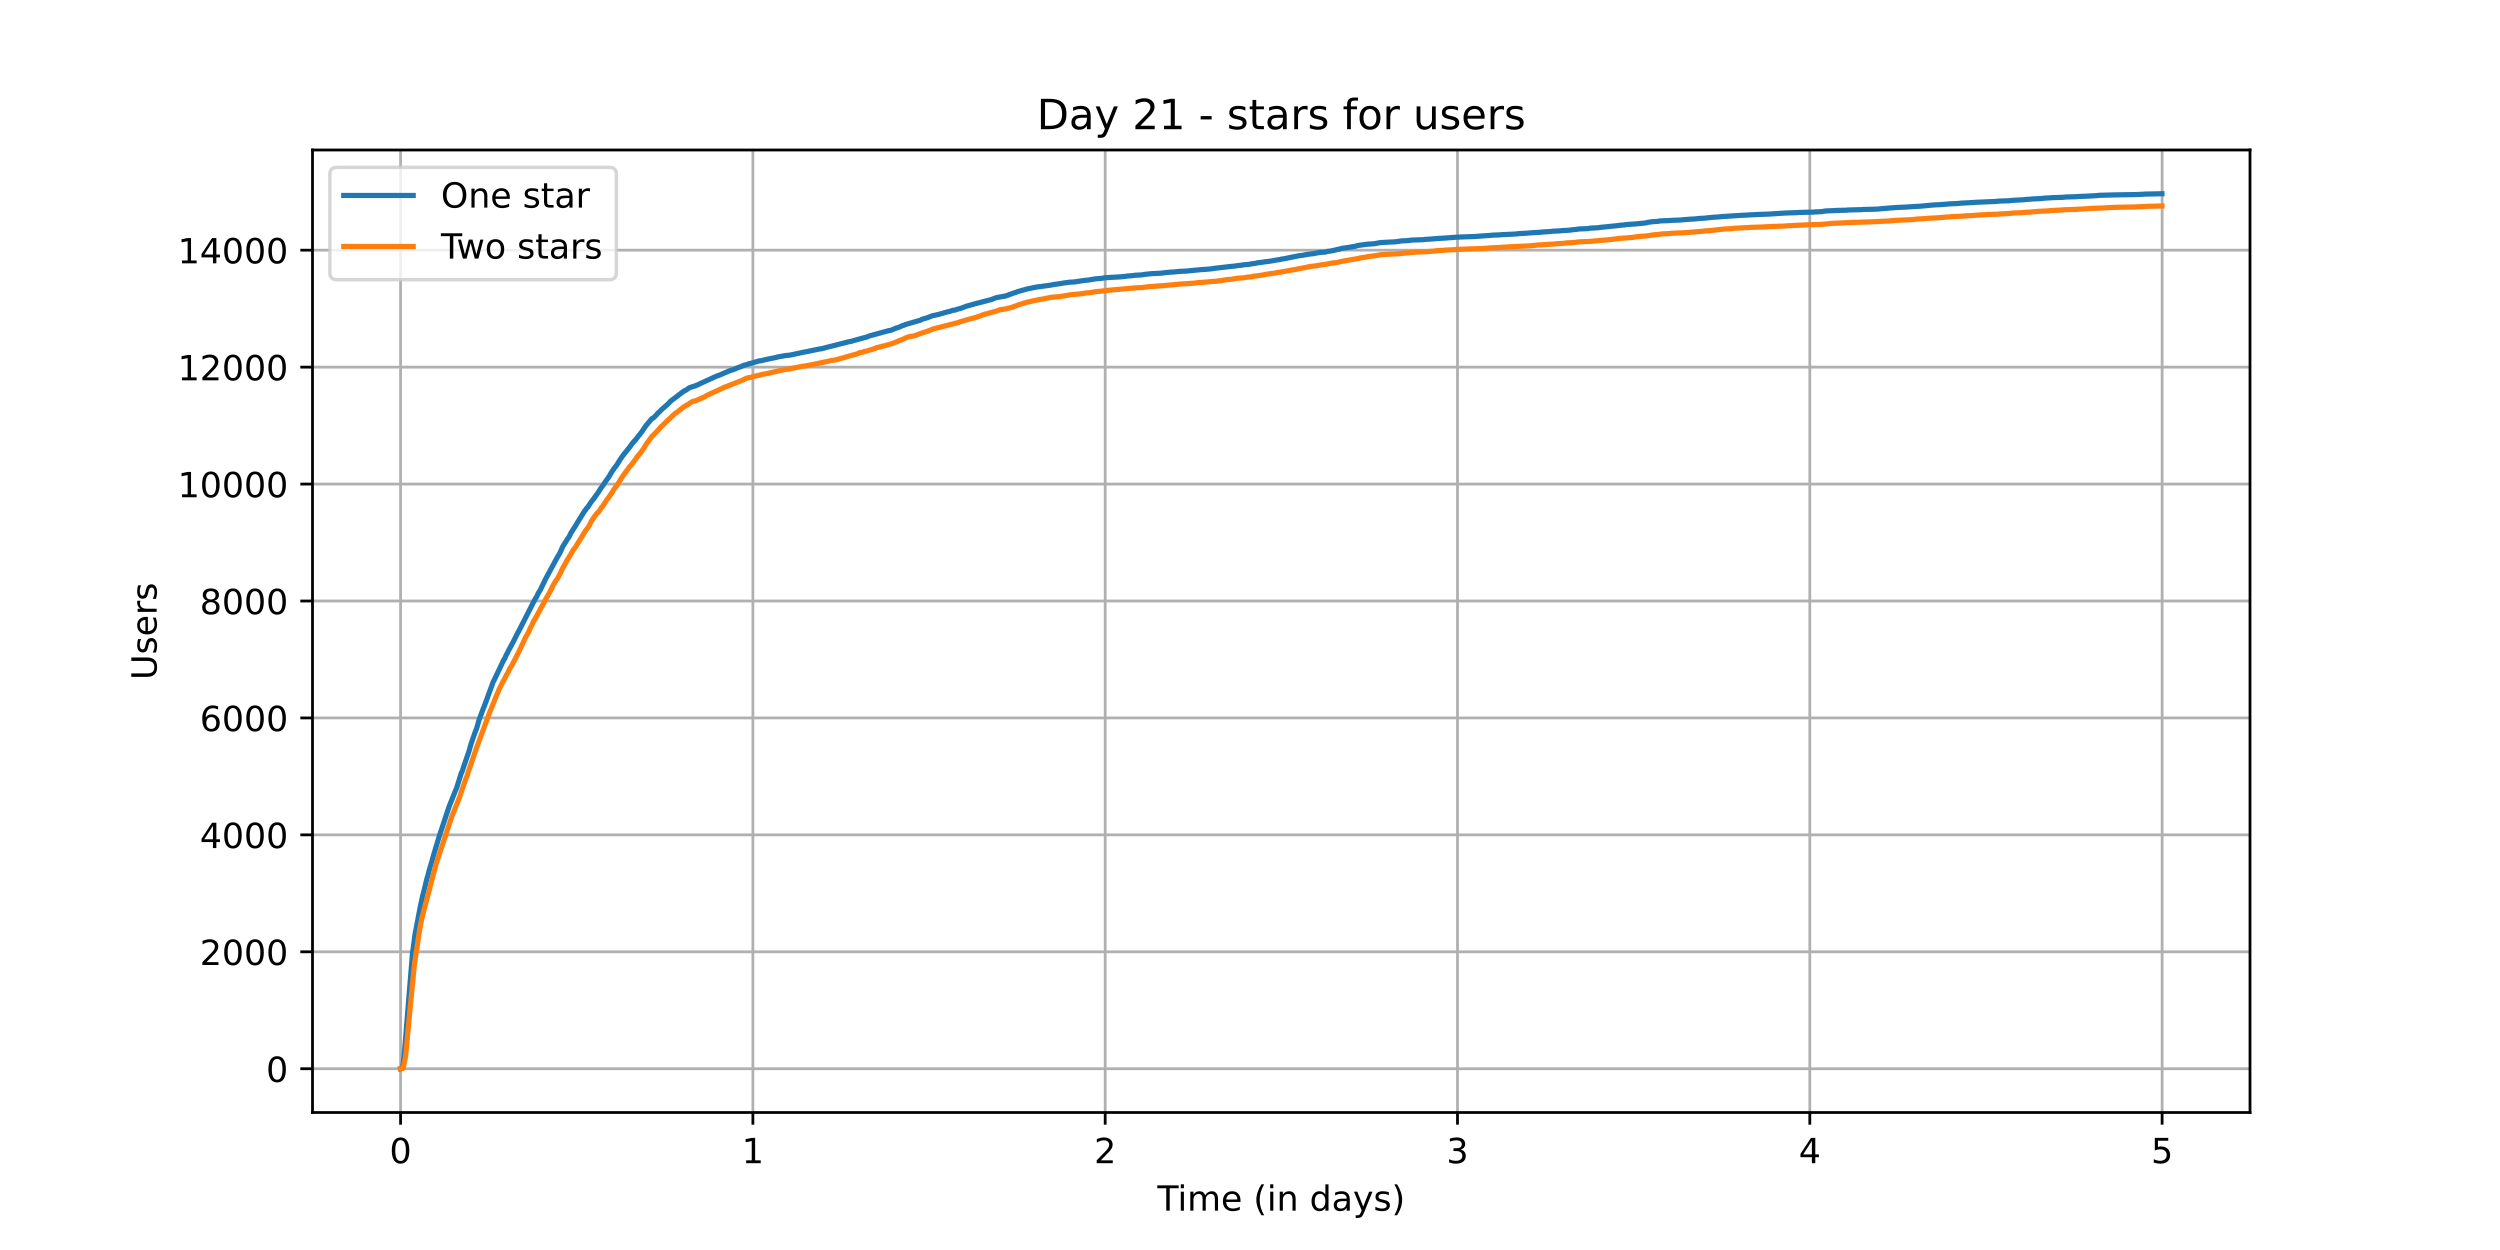 <?xml version="1.0" encoding="utf-8" standalone="no"?>
<!DOCTYPE svg PUBLIC "-//W3C//DTD SVG 1.1//EN"
  "http://www.w3.org/Graphics/SVG/1.1/DTD/svg11.dtd">
<!-- Created with matplotlib (https://matplotlib.org/) -->
<svg height="360pt" version="1.1" viewBox="0 0 720 360" width="720pt" xmlns="http://www.w3.org/2000/svg" xmlns:xlink="http://www.w3.org/1999/xlink">
 <defs>
  <style type="text/css">*{stroke-linecap:butt;stroke-linejoin:round;}</style>
 </defs>
 <g id="figure_1">
  <g id="patch_1">
   <path d="M 0 360 
L 720 360 
L 720 0 
L 0 0 
z
" style="fill:#ffffff;"/>
  </g>
  <g id="axes_1">
   <g id="patch_2">
    <path d="M 90 320.4 
L 648 320.4 
L 648 43.2 
L 90 43.2 
z
" style="fill:#ffffff;"/>
   </g>
   <g id="matplotlib.axis_1">
    <g id="xtick_1">
     <g id="line2d_1">
      <path clip-path="url(#pd176d9d59e)" d="M 115.364 320.4 
L 115.364 43.2 
" style="fill:none;stroke:#b0b0b0;stroke-linecap:square;stroke-width:0.8;"/>
     </g>
     <g id="line2d_2">
      <defs>
       <path d="M 0 0 
L 0 3.5 
" id="mc223a23422" style="stroke:#000000;stroke-width:0.8;"/>
      </defs>
      <g>
       <use style="stroke:#000000;stroke-width:0.8;" x="115.364" xlink:href="#mc223a23422" y="320.4"/>
      </g>
     </g>
     <g id="text_1">
      <!-- 0 -->
      <g transform="translate(112.182 334.998)scale(0.1 -0.1)">
       <defs>
        <path d="M 31.781 66.406 
Q 24.172 66.406 20.328 58.906 
Q 16.5 51.422 16.5 36.375 
Q 16.5 21.391 20.328 13.891 
Q 24.172 6.391 31.781 6.391 
Q 39.453 6.391 43.281 13.891 
Q 47.125 21.391 47.125 36.375 
Q 47.125 51.422 43.281 58.906 
Q 39.453 66.406 31.781 66.406 
z
M 31.781 74.219 
Q 44.047 74.219 50.516 64.516 
Q 56.984 54.828 56.984 36.375 
Q 56.984 17.969 50.516 8.266 
Q 44.047 -1.422 31.781 -1.422 
Q 19.531 -1.422 13.062 8.266 
Q 6.594 17.969 6.594 36.375 
Q 6.594 54.828 13.062 64.516 
Q 19.531 74.219 31.781 74.219 
z
" id="DejaVuSans-48"/>
       </defs>
       <use xlink:href="#DejaVuSans-48"/>
      </g>
     </g>
    </g>
    <g id="xtick_2">
     <g id="line2d_3">
      <path clip-path="url(#pd176d9d59e)" d="M 216.829 320.4 
L 216.829 43.2 
" style="fill:none;stroke:#b0b0b0;stroke-linecap:square;stroke-width:0.8;"/>
     </g>
     <g id="line2d_4">
      <g>
       <use style="stroke:#000000;stroke-width:0.8;" x="216.829" xlink:href="#mc223a23422" y="320.4"/>
      </g>
     </g>
     <g id="text_2">
      <!-- 1 -->
      <g transform="translate(213.648 334.998)scale(0.1 -0.1)">
       <defs>
        <path d="M 12.406 8.297 
L 28.516 8.297 
L 28.516 63.922 
L 10.984 60.406 
L 10.984 69.391 
L 28.422 72.906 
L 38.281 72.906 
L 38.281 8.297 
L 54.391 8.297 
L 54.391 0 
L 12.406 0 
z
" id="DejaVuSans-49"/>
       </defs>
       <use xlink:href="#DejaVuSans-49"/>
      </g>
     </g>
    </g>
    <g id="xtick_3">
     <g id="line2d_5">
      <path clip-path="url(#pd176d9d59e)" d="M 318.294 320.4 
L 318.294 43.2 
" style="fill:none;stroke:#b0b0b0;stroke-linecap:square;stroke-width:0.8;"/>
     </g>
     <g id="line2d_6">
      <g>
       <use style="stroke:#000000;stroke-width:0.8;" x="318.294" xlink:href="#mc223a23422" y="320.4"/>
      </g>
     </g>
     <g id="text_3">
      <!-- 2 -->
      <g transform="translate(315.113 334.998)scale(0.1 -0.1)">
       <defs>
        <path d="M 19.188 8.297 
L 53.609 8.297 
L 53.609 0 
L 7.328 0 
L 7.328 8.297 
Q 12.938 14.109 22.625 23.891 
Q 32.328 33.688 34.812 36.531 
Q 39.547 41.844 41.422 45.531 
Q 43.312 49.219 43.312 52.781 
Q 43.312 58.594 39.234 62.25 
Q 35.156 65.922 28.609 65.922 
Q 23.969 65.922 18.812 64.312 
Q 13.672 62.703 7.812 59.422 
L 7.812 69.391 
Q 13.766 71.781 18.938 73 
Q 24.125 74.219 28.422 74.219 
Q 39.75 74.219 46.484 68.547 
Q 53.219 62.891 53.219 53.422 
Q 53.219 48.922 51.531 44.891 
Q 49.859 40.875 45.406 35.406 
Q 44.188 33.984 37.641 27.219 
Q 31.109 20.453 19.188 8.297 
z
" id="DejaVuSans-50"/>
       </defs>
       <use xlink:href="#DejaVuSans-50"/>
      </g>
     </g>
    </g>
    <g id="xtick_4">
     <g id="line2d_7">
      <path clip-path="url(#pd176d9d59e)" d="M 419.759 320.4 
L 419.759 43.2 
" style="fill:none;stroke:#b0b0b0;stroke-linecap:square;stroke-width:0.8;"/>
     </g>
     <g id="line2d_8">
      <g>
       <use style="stroke:#000000;stroke-width:0.8;" x="419.759" xlink:href="#mc223a23422" y="320.4"/>
      </g>
     </g>
     <g id="text_4">
      <!-- 3 -->
      <g transform="translate(416.578 334.998)scale(0.1 -0.1)">
       <defs>
        <path d="M 40.578 39.312 
Q 47.656 37.797 51.625 33 
Q 55.609 28.219 55.609 21.188 
Q 55.609 10.406 48.188 4.484 
Q 40.766 -1.422 27.094 -1.422 
Q 22.516 -1.422 17.656 -0.516 
Q 12.797 0.391 7.625 2.203 
L 7.625 11.719 
Q 11.719 9.328 16.594 8.109 
Q 21.484 6.891 26.812 6.891 
Q 36.078 6.891 40.938 10.547 
Q 45.797 14.203 45.797 21.188 
Q 45.797 27.641 41.281 31.266 
Q 36.766 34.906 28.719 34.906 
L 20.219 34.906 
L 20.219 43.016 
L 29.109 43.016 
Q 36.375 43.016 40.234 45.922 
Q 44.094 48.828 44.094 54.297 
Q 44.094 59.906 40.109 62.906 
Q 36.141 65.922 28.719 65.922 
Q 24.656 65.922 20.016 65.031 
Q 15.375 64.156 9.812 62.312 
L 9.812 71.094 
Q 15.438 72.656 20.344 73.438 
Q 25.25 74.219 29.594 74.219 
Q 40.828 74.219 47.359 69.109 
Q 53.906 64.016 53.906 55.328 
Q 53.906 49.266 50.438 45.094 
Q 46.969 40.922 40.578 39.312 
z
" id="DejaVuSans-51"/>
       </defs>
       <use xlink:href="#DejaVuSans-51"/>
      </g>
     </g>
    </g>
    <g id="xtick_5">
     <g id="line2d_9">
      <path clip-path="url(#pd176d9d59e)" d="M 521.224 320.4 
L 521.224 43.2 
" style="fill:none;stroke:#b0b0b0;stroke-linecap:square;stroke-width:0.8;"/>
     </g>
     <g id="line2d_10">
      <g>
       <use style="stroke:#000000;stroke-width:0.8;" x="521.224" xlink:href="#mc223a23422" y="320.4"/>
      </g>
     </g>
     <g id="text_5">
      <!-- 4 -->
      <g transform="translate(518.043 334.998)scale(0.1 -0.1)">
       <defs>
        <path d="M 37.797 64.312 
L 12.891 25.391 
L 37.797 25.391 
z
M 35.203 72.906 
L 47.609 72.906 
L 47.609 25.391 
L 58.016 25.391 
L 58.016 17.188 
L 47.609 17.188 
L 47.609 0 
L 37.797 0 
L 37.797 17.188 
L 4.891 17.188 
L 4.891 26.703 
z
" id="DejaVuSans-52"/>
       </defs>
       <use xlink:href="#DejaVuSans-52"/>
      </g>
     </g>
    </g>
    <g id="xtick_6">
     <g id="line2d_11">
      <path clip-path="url(#pd176d9d59e)" d="M 622.689 320.4 
L 622.689 43.2 
" style="fill:none;stroke:#b0b0b0;stroke-linecap:square;stroke-width:0.8;"/>
     </g>
     <g id="line2d_12">
      <g>
       <use style="stroke:#000000;stroke-width:0.8;" x="622.689" xlink:href="#mc223a23422" y="320.4"/>
      </g>
     </g>
     <g id="text_6">
      <!-- 5 -->
      <g transform="translate(619.508 334.998)scale(0.1 -0.1)">
       <defs>
        <path d="M 10.797 72.906 
L 49.516 72.906 
L 49.516 64.594 
L 19.828 64.594 
L 19.828 46.734 
Q 21.969 47.469 24.109 47.828 
Q 26.266 48.188 28.422 48.188 
Q 40.625 48.188 47.75 41.5 
Q 54.891 34.812 54.891 23.391 
Q 54.891 11.625 47.562 5.094 
Q 40.234 -1.422 26.906 -1.422 
Q 22.312 -1.422 17.547 -0.641 
Q 12.797 0.141 7.719 1.703 
L 7.719 11.625 
Q 12.109 9.234 16.797 8.062 
Q 21.484 6.891 26.703 6.891 
Q 35.156 6.891 40.078 11.328 
Q 45.016 15.766 45.016 23.391 
Q 45.016 31 40.078 35.438 
Q 35.156 39.891 26.703 39.891 
Q 22.75 39.891 18.812 39.016 
Q 14.891 38.141 10.797 36.281 
z
" id="DejaVuSans-53"/>
       </defs>
       <use xlink:href="#DejaVuSans-53"/>
      </g>
     </g>
    </g>
    <g id="text_7">
     <!-- Time (in days) -->
     <g transform="translate(333.327 348.677)scale(0.1 -0.1)">
      <defs>
       <path d="M -0.297 72.906 
L 61.375 72.906 
L 61.375 64.594 
L 35.5 64.594 
L 35.5 0 
L 25.594 0 
L 25.594 64.594 
L -0.297 64.594 
z
" id="DejaVuSans-84"/>
       <path d="M 9.422 54.688 
L 18.406 54.688 
L 18.406 0 
L 9.422 0 
z
M 9.422 75.984 
L 18.406 75.984 
L 18.406 64.594 
L 9.422 64.594 
z
" id="DejaVuSans-105"/>
       <path d="M 52 44.188 
Q 55.375 50.25 60.062 53.125 
Q 64.75 56 71.094 56 
Q 79.641 56 84.281 50.016 
Q 88.922 44.047 88.922 33.016 
L 88.922 0 
L 79.891 0 
L 79.891 32.719 
Q 79.891 40.578 77.094 44.375 
Q 74.312 48.188 68.609 48.188 
Q 61.625 48.188 57.562 43.547 
Q 53.516 38.922 53.516 30.906 
L 53.516 0 
L 44.484 0 
L 44.484 32.719 
Q 44.484 40.625 41.703 44.406 
Q 38.922 48.188 33.109 48.188 
Q 26.219 48.188 22.156 43.531 
Q 18.109 38.875 18.109 30.906 
L 18.109 0 
L 9.078 0 
L 9.078 54.688 
L 18.109 54.688 
L 18.109 46.188 
Q 21.188 51.219 25.484 53.609 
Q 29.781 56 35.688 56 
Q 41.656 56 45.828 52.969 
Q 50 49.953 52 44.188 
z
" id="DejaVuSans-109"/>
       <path d="M 56.203 29.594 
L 56.203 25.203 
L 14.891 25.203 
Q 15.484 15.922 20.484 11.062 
Q 25.484 6.203 34.422 6.203 
Q 39.594 6.203 44.453 7.469 
Q 49.312 8.734 54.109 11.281 
L 54.109 2.781 
Q 49.266 0.734 44.188 -0.344 
Q 39.109 -1.422 33.891 -1.422 
Q 20.797 -1.422 13.156 6.188 
Q 5.516 13.812 5.516 26.812 
Q 5.516 40.234 12.766 48.109 
Q 20.016 56 32.328 56 
Q 43.359 56 49.781 48.891 
Q 56.203 41.797 56.203 29.594 
z
M 47.219 32.234 
Q 47.125 39.594 43.094 43.984 
Q 39.062 48.391 32.422 48.391 
Q 24.906 48.391 20.391 44.141 
Q 15.875 39.891 15.188 32.172 
z
" id="DejaVuSans-101"/>
       <path id="DejaVuSans-32"/>
       <path d="M 31 75.875 
Q 24.469 64.656 21.281 53.656 
Q 18.109 42.672 18.109 31.391 
Q 18.109 20.125 21.312 9.062 
Q 24.516 -2 31 -13.188 
L 23.188 -13.188 
Q 15.875 -1.703 12.234 9.375 
Q 8.594 20.453 8.594 31.391 
Q 8.594 42.281 12.203 53.312 
Q 15.828 64.359 23.188 75.875 
z
" id="DejaVuSans-40"/>
       <path d="M 54.891 33.016 
L 54.891 0 
L 45.906 0 
L 45.906 32.719 
Q 45.906 40.484 42.875 44.328 
Q 39.844 48.188 33.797 48.188 
Q 26.516 48.188 22.312 43.547 
Q 18.109 38.922 18.109 30.906 
L 18.109 0 
L 9.078 0 
L 9.078 54.688 
L 18.109 54.688 
L 18.109 46.188 
Q 21.344 51.125 25.703 53.562 
Q 30.078 56 35.797 56 
Q 45.219 56 50.047 50.172 
Q 54.891 44.344 54.891 33.016 
z
" id="DejaVuSans-110"/>
       <path d="M 45.406 46.391 
L 45.406 75.984 
L 54.391 75.984 
L 54.391 0 
L 45.406 0 
L 45.406 8.203 
Q 42.578 3.328 38.25 0.953 
Q 33.938 -1.422 27.875 -1.422 
Q 17.969 -1.422 11.734 6.484 
Q 5.516 14.406 5.516 27.297 
Q 5.516 40.188 11.734 48.094 
Q 17.969 56 27.875 56 
Q 33.938 56 38.25 53.625 
Q 42.578 51.266 45.406 46.391 
z
M 14.797 27.297 
Q 14.797 17.391 18.875 11.75 
Q 22.953 6.109 30.078 6.109 
Q 37.203 6.109 41.297 11.75 
Q 45.406 17.391 45.406 27.297 
Q 45.406 37.203 41.297 42.844 
Q 37.203 48.484 30.078 48.484 
Q 22.953 48.484 18.875 42.844 
Q 14.797 37.203 14.797 27.297 
z
" id="DejaVuSans-100"/>
       <path d="M 34.281 27.484 
Q 23.391 27.484 19.188 25 
Q 14.984 22.516 14.984 16.5 
Q 14.984 11.719 18.141 8.906 
Q 21.297 6.109 26.703 6.109 
Q 34.188 6.109 38.703 11.406 
Q 43.219 16.703 43.219 25.484 
L 43.219 27.484 
z
M 52.203 31.203 
L 52.203 0 
L 43.219 0 
L 43.219 8.297 
Q 40.141 3.328 35.547 0.953 
Q 30.953 -1.422 24.312 -1.422 
Q 15.922 -1.422 10.953 3.297 
Q 6 8.016 6 15.922 
Q 6 25.141 12.172 29.828 
Q 18.359 34.516 30.609 34.516 
L 43.219 34.516 
L 43.219 35.406 
Q 43.219 41.609 39.141 45 
Q 35.062 48.391 27.688 48.391 
Q 23 48.391 18.547 47.266 
Q 14.109 46.141 10.016 43.891 
L 10.016 52.203 
Q 14.938 54.109 19.578 55.047 
Q 24.219 56 28.609 56 
Q 40.484 56 46.344 49.844 
Q 52.203 43.703 52.203 31.203 
z
" id="DejaVuSans-97"/>
       <path d="M 32.172 -5.078 
Q 28.375 -14.844 24.75 -17.812 
Q 21.141 -20.797 15.094 -20.797 
L 7.906 -20.797 
L 7.906 -13.281 
L 13.188 -13.281 
Q 16.891 -13.281 18.938 -11.516 
Q 21 -9.766 23.484 -3.219 
L 25.094 0.875 
L 2.984 54.688 
L 12.5 54.688 
L 29.594 11.922 
L 46.688 54.688 
L 56.203 54.688 
z
" id="DejaVuSans-121"/>
       <path d="M 44.281 53.078 
L 44.281 44.578 
Q 40.484 46.531 36.375 47.5 
Q 32.281 48.484 27.875 48.484 
Q 21.188 48.484 17.844 46.438 
Q 14.5 44.391 14.5 40.281 
Q 14.5 37.156 16.891 35.375 
Q 19.281 33.594 26.516 31.984 
L 29.594 31.297 
Q 39.156 29.25 43.188 25.516 
Q 47.219 21.781 47.219 15.094 
Q 47.219 7.469 41.188 3.016 
Q 35.156 -1.422 24.609 -1.422 
Q 20.219 -1.422 15.453 -0.562 
Q 10.688 0.297 5.422 2 
L 5.422 11.281 
Q 10.406 8.688 15.234 7.391 
Q 20.062 6.109 24.812 6.109 
Q 31.156 6.109 34.562 8.281 
Q 37.984 10.453 37.984 14.406 
Q 37.984 18.062 35.516 20.016 
Q 33.062 21.969 24.703 23.781 
L 21.578 24.516 
Q 13.234 26.266 9.516 29.906 
Q 5.812 33.547 5.812 39.891 
Q 5.812 47.609 11.281 51.797 
Q 16.75 56 26.812 56 
Q 31.781 56 36.172 55.266 
Q 40.578 54.547 44.281 53.078 
z
" id="DejaVuSans-115"/>
       <path d="M 8.016 75.875 
L 15.828 75.875 
Q 23.141 64.359 26.781 53.312 
Q 30.422 42.281 30.422 31.391 
Q 30.422 20.453 26.781 9.375 
Q 23.141 -1.703 15.828 -13.188 
L 8.016 -13.188 
Q 14.5 -2 17.703 9.062 
Q 20.906 20.125 20.906 31.391 
Q 20.906 42.672 17.703 53.656 
Q 14.5 64.656 8.016 75.875 
z
" id="DejaVuSans-41"/>
      </defs>
      <use xlink:href="#DejaVuSans-84"/>
      <use x="57.959" xlink:href="#DejaVuSans-105"/>
      <use x="85.742" xlink:href="#DejaVuSans-109"/>
      <use x="183.154" xlink:href="#DejaVuSans-101"/>
      <use x="244.678" xlink:href="#DejaVuSans-32"/>
      <use x="276.465" xlink:href="#DejaVuSans-40"/>
      <use x="315.479" xlink:href="#DejaVuSans-105"/>
      <use x="343.262" xlink:href="#DejaVuSans-110"/>
      <use x="406.641" xlink:href="#DejaVuSans-32"/>
      <use x="438.428" xlink:href="#DejaVuSans-100"/>
      <use x="501.904" xlink:href="#DejaVuSans-97"/>
      <use x="563.184" xlink:href="#DejaVuSans-121"/>
      <use x="622.363" xlink:href="#DejaVuSans-115"/>
      <use x="674.463" xlink:href="#DejaVuSans-41"/>
     </g>
    </g>
   </g>
   <g id="matplotlib.axis_2">
    <g id="ytick_1">
     <g id="line2d_13">
      <path clip-path="url(#pd176d9d59e)" d="M 90 307.8 
L 648 307.8 
" style="fill:none;stroke:#b0b0b0;stroke-linecap:square;stroke-width:0.8;"/>
     </g>
     <g id="line2d_14">
      <defs>
       <path d="M 0 0 
L -3.5 0 
" id="md371d56e4b" style="stroke:#000000;stroke-width:0.8;"/>
      </defs>
      <g>
       <use style="stroke:#000000;stroke-width:0.8;" x="90" xlink:href="#md371d56e4b" y="307.8"/>
      </g>
     </g>
     <g id="text_8">
      <!-- 0 -->
      <g transform="translate(76.638 311.599)scale(0.1 -0.1)">
       <use xlink:href="#DejaVuSans-48"/>
      </g>
     </g>
    </g>
    <g id="ytick_2">
     <g id="line2d_15">
      <path clip-path="url(#pd176d9d59e)" d="M 90 274.121 
L 648 274.121 
" style="fill:none;stroke:#b0b0b0;stroke-linecap:square;stroke-width:0.8;"/>
     </g>
     <g id="line2d_16">
      <g>
       <use style="stroke:#000000;stroke-width:0.8;" x="90" xlink:href="#md371d56e4b" y="274.121"/>
      </g>
     </g>
     <g id="text_9">
      <!-- 2000 -->
      <g transform="translate(57.55 277.921)scale(0.1 -0.1)">
       <use xlink:href="#DejaVuSans-50"/>
       <use x="63.623" xlink:href="#DejaVuSans-48"/>
       <use x="127.246" xlink:href="#DejaVuSans-48"/>
       <use x="190.869" xlink:href="#DejaVuSans-48"/>
      </g>
     </g>
    </g>
    <g id="ytick_3">
     <g id="line2d_17">
      <path clip-path="url(#pd176d9d59e)" d="M 90 240.443 
L 648 240.443 
" style="fill:none;stroke:#b0b0b0;stroke-linecap:square;stroke-width:0.8;"/>
     </g>
     <g id="line2d_18">
      <g>
       <use style="stroke:#000000;stroke-width:0.8;" x="90" xlink:href="#md371d56e4b" y="240.443"/>
      </g>
     </g>
     <g id="text_10">
      <!-- 4000 -->
      <g transform="translate(57.55 244.242)scale(0.1 -0.1)">
       <use xlink:href="#DejaVuSans-52"/>
       <use x="63.623" xlink:href="#DejaVuSans-48"/>
       <use x="127.246" xlink:href="#DejaVuSans-48"/>
       <use x="190.869" xlink:href="#DejaVuSans-48"/>
      </g>
     </g>
    </g>
    <g id="ytick_4">
     <g id="line2d_19">
      <path clip-path="url(#pd176d9d59e)" d="M 90 206.764 
L 648 206.764 
" style="fill:none;stroke:#b0b0b0;stroke-linecap:square;stroke-width:0.8;"/>
     </g>
     <g id="line2d_20">
      <g>
       <use style="stroke:#000000;stroke-width:0.8;" x="90" xlink:href="#md371d56e4b" y="206.764"/>
      </g>
     </g>
     <g id="text_11">
      <!-- 6000 -->
      <g transform="translate(57.55 210.563)scale(0.1 -0.1)">
       <defs>
        <path d="M 33.016 40.375 
Q 26.375 40.375 22.484 35.828 
Q 18.609 31.297 18.609 23.391 
Q 18.609 15.531 22.484 10.953 
Q 26.375 6.391 33.016 6.391 
Q 39.656 6.391 43.531 10.953 
Q 47.406 15.531 47.406 23.391 
Q 47.406 31.297 43.531 35.828 
Q 39.656 40.375 33.016 40.375 
z
M 52.594 71.297 
L 52.594 62.312 
Q 48.875 64.062 45.094 64.984 
Q 41.312 65.922 37.594 65.922 
Q 27.828 65.922 22.672 59.328 
Q 17.531 52.734 16.797 39.406 
Q 19.672 43.656 24.016 45.922 
Q 28.375 48.188 33.594 48.188 
Q 44.578 48.188 50.953 41.516 
Q 57.328 34.859 57.328 23.391 
Q 57.328 12.156 50.688 5.359 
Q 44.047 -1.422 33.016 -1.422 
Q 20.359 -1.422 13.672 8.266 
Q 6.984 17.969 6.984 36.375 
Q 6.984 53.656 15.188 63.938 
Q 23.391 74.219 37.203 74.219 
Q 40.922 74.219 44.703 73.484 
Q 48.484 72.75 52.594 71.297 
z
" id="DejaVuSans-54"/>
       </defs>
       <use xlink:href="#DejaVuSans-54"/>
       <use x="63.623" xlink:href="#DejaVuSans-48"/>
       <use x="127.246" xlink:href="#DejaVuSans-48"/>
       <use x="190.869" xlink:href="#DejaVuSans-48"/>
      </g>
     </g>
    </g>
    <g id="ytick_5">
     <g id="line2d_21">
      <path clip-path="url(#pd176d9d59e)" d="M 90 173.086 
L 648 173.086 
" style="fill:none;stroke:#b0b0b0;stroke-linecap:square;stroke-width:0.8;"/>
     </g>
     <g id="line2d_22">
      <g>
       <use style="stroke:#000000;stroke-width:0.8;" x="90" xlink:href="#md371d56e4b" y="173.086"/>
      </g>
     </g>
     <g id="text_12">
      <!-- 8000 -->
      <g transform="translate(57.55 176.885)scale(0.1 -0.1)">
       <defs>
        <path d="M 31.781 34.625 
Q 24.75 34.625 20.719 30.859 
Q 16.703 27.094 16.703 20.516 
Q 16.703 13.922 20.719 10.156 
Q 24.75 6.391 31.781 6.391 
Q 38.812 6.391 42.859 10.172 
Q 46.922 13.969 46.922 20.516 
Q 46.922 27.094 42.891 30.859 
Q 38.875 34.625 31.781 34.625 
z
M 21.922 38.812 
Q 15.578 40.375 12.031 44.719 
Q 8.5 49.078 8.5 55.328 
Q 8.5 64.062 14.719 69.141 
Q 20.953 74.219 31.781 74.219 
Q 42.672 74.219 48.875 69.141 
Q 55.078 64.062 55.078 55.328 
Q 55.078 49.078 51.531 44.719 
Q 48 40.375 41.703 38.812 
Q 48.828 37.156 52.797 32.312 
Q 56.781 27.484 56.781 20.516 
Q 56.781 9.906 50.312 4.234 
Q 43.844 -1.422 31.781 -1.422 
Q 19.734 -1.422 13.25 4.234 
Q 6.781 9.906 6.781 20.516 
Q 6.781 27.484 10.781 32.312 
Q 14.797 37.156 21.922 38.812 
z
M 18.312 54.391 
Q 18.312 48.734 21.844 45.562 
Q 25.391 42.391 31.781 42.391 
Q 38.141 42.391 41.719 45.562 
Q 45.312 48.734 45.312 54.391 
Q 45.312 60.062 41.719 63.234 
Q 38.141 66.406 31.781 66.406 
Q 25.391 66.406 21.844 63.234 
Q 18.312 60.062 18.312 54.391 
z
" id="DejaVuSans-56"/>
       </defs>
       <use xlink:href="#DejaVuSans-56"/>
       <use x="63.623" xlink:href="#DejaVuSans-48"/>
       <use x="127.246" xlink:href="#DejaVuSans-48"/>
       <use x="190.869" xlink:href="#DejaVuSans-48"/>
      </g>
     </g>
    </g>
    <g id="ytick_6">
     <g id="line2d_23">
      <path clip-path="url(#pd176d9d59e)" d="M 90 139.407 
L 648 139.407 
" style="fill:none;stroke:#b0b0b0;stroke-linecap:square;stroke-width:0.8;"/>
     </g>
     <g id="line2d_24">
      <g>
       <use style="stroke:#000000;stroke-width:0.8;" x="90" xlink:href="#md371d56e4b" y="139.407"/>
      </g>
     </g>
     <g id="text_13">
      <!-- 10000 -->
      <g transform="translate(51.188 143.206)scale(0.1 -0.1)">
       <use xlink:href="#DejaVuSans-49"/>
       <use x="63.623" xlink:href="#DejaVuSans-48"/>
       <use x="127.246" xlink:href="#DejaVuSans-48"/>
       <use x="190.869" xlink:href="#DejaVuSans-48"/>
       <use x="254.492" xlink:href="#DejaVuSans-48"/>
      </g>
     </g>
    </g>
    <g id="ytick_7">
     <g id="line2d_25">
      <path clip-path="url(#pd176d9d59e)" d="M 90 105.728 
L 648 105.728 
" style="fill:none;stroke:#b0b0b0;stroke-linecap:square;stroke-width:0.8;"/>
     </g>
     <g id="line2d_26">
      <g>
       <use style="stroke:#000000;stroke-width:0.8;" x="90" xlink:href="#md371d56e4b" y="105.728"/>
      </g>
     </g>
     <g id="text_14">
      <!-- 12000 -->
      <g transform="translate(51.188 109.528)scale(0.1 -0.1)">
       <use xlink:href="#DejaVuSans-49"/>
       <use x="63.623" xlink:href="#DejaVuSans-50"/>
       <use x="127.246" xlink:href="#DejaVuSans-48"/>
       <use x="190.869" xlink:href="#DejaVuSans-48"/>
       <use x="254.492" xlink:href="#DejaVuSans-48"/>
      </g>
     </g>
    </g>
    <g id="ytick_8">
     <g id="line2d_27">
      <path clip-path="url(#pd176d9d59e)" d="M 90 72.05 
L 648 72.05 
" style="fill:none;stroke:#b0b0b0;stroke-linecap:square;stroke-width:0.8;"/>
     </g>
     <g id="line2d_28">
      <g>
       <use style="stroke:#000000;stroke-width:0.8;" x="90" xlink:href="#md371d56e4b" y="72.05"/>
      </g>
     </g>
     <g id="text_15">
      <!-- 14000 -->
      <g transform="translate(51.188 75.849)scale(0.1 -0.1)">
       <use xlink:href="#DejaVuSans-49"/>
       <use x="63.623" xlink:href="#DejaVuSans-52"/>
       <use x="127.246" xlink:href="#DejaVuSans-48"/>
       <use x="190.869" xlink:href="#DejaVuSans-48"/>
       <use x="254.492" xlink:href="#DejaVuSans-48"/>
      </g>
     </g>
    </g>
    <g id="text_16">
     <!-- Users -->
     <g transform="translate(45.108 195.801)rotate(-90)scale(0.1 -0.1)">
      <defs>
       <path d="M 8.688 72.906 
L 18.609 72.906 
L 18.609 28.609 
Q 18.609 16.891 22.844 11.734 
Q 27.094 6.594 36.625 6.594 
Q 46.094 6.594 50.344 11.734 
Q 54.594 16.891 54.594 28.609 
L 54.594 72.906 
L 64.5 72.906 
L 64.5 27.391 
Q 64.5 13.141 57.438 5.859 
Q 50.391 -1.422 36.625 -1.422 
Q 22.797 -1.422 15.734 5.859 
Q 8.688 13.141 8.688 27.391 
z
" id="DejaVuSans-85"/>
       <path d="M 41.109 46.297 
Q 39.594 47.172 37.812 47.578 
Q 36.031 48 33.891 48 
Q 26.266 48 22.188 43.047 
Q 18.109 38.094 18.109 28.812 
L 18.109 0 
L 9.078 0 
L 9.078 54.688 
L 18.109 54.688 
L 18.109 46.188 
Q 20.953 51.172 25.484 53.578 
Q 30.031 56 36.531 56 
Q 37.453 56 38.578 55.875 
Q 39.703 55.766 41.062 55.516 
z
" id="DejaVuSans-114"/>
      </defs>
      <use xlink:href="#DejaVuSans-85"/>
      <use x="73.193" xlink:href="#DejaVuSans-115"/>
      <use x="125.293" xlink:href="#DejaVuSans-101"/>
      <use x="186.816" xlink:href="#DejaVuSans-114"/>
      <use x="227.93" xlink:href="#DejaVuSans-115"/>
     </g>
    </g>
   </g>
   <g id="line2d_29">
    <path clip-path="url(#pd176d9d59e)" d="M 115.364 307.8 
L 115.777 307.716 
L 115.846 307.648 
L 116.126 306.453 
L 116.475 303.169 
L 118.781 274.744 
L 119.549 268.985 
L 121.085 260.953 
L 121.713 258.074 
L 122.133 256.457 
L 122.97 252.988 
L 123.249 252.112 
L 123.529 250.934 
L 124.018 249.267 
L 124.366 248.138 
L 124.715 246.825 
L 125.623 243.777 
L 126.741 240.089 
L 127.09 239.079 
L 129.394 232.158 
L 131.07 227.965 
L 131.489 226.988 
L 132.885 222.56 
L 133.094 222.189 
L 133.444 221.094 
L 134.77 217.221 
L 135.05 216.413 
L 135.678 214.207 
L 135.957 213.382 
L 137.005 210.402 
L 137.214 209.947 
L 137.988 207.269 
L 139.315 203.716 
L 139.384 203.632 
L 139.734 202.655 
L 140.012 201.931 
L 142.038 196.374 
L 142.178 196.155 
L 145.181 189.841 
L 145.321 189.757 
L 145.809 188.595 
L 146.159 188.005 
L 146.508 187.264 
L 147.835 184.806 
L 149.021 182.431 
L 149.509 181.556 
L 153.629 173.456 
L 154.048 172.665 
L 154.328 172.16 
L 154.537 171.907 
L 154.886 171.132 
L 155.236 170.459 
L 155.514 170.088 
L 156.422 168.202 
L 156.701 167.663 
L 157.05 166.889 
L 160.262 160.945 
L 160.402 160.709 
L 160.752 160.086 
L 161.03 159.648 
L 161.449 158.823 
L 161.659 158.351 
L 162.008 157.526 
L 163.125 155.741 
L 163.474 155.135 
L 163.684 154.916 
L 163.824 154.731 
L 164.382 153.603 
L 164.521 153.333 
L 165.848 151.279 
L 166.268 150.521 
L 166.407 150.336 
L 168.432 147.052 
L 168.502 147.052 
L 168.991 146.311 
L 169.2 146.16 
L 170.318 144.476 
L 170.876 143.785 
L 171.505 142.91 
L 171.714 142.623 
L 171.923 142.32 
L 172.273 141.849 
L 172.553 141.377 
L 173.111 140.518 
L 173.809 139.559 
L 174.438 138.582 
L 175.276 137.454 
L 176.324 135.686 
L 177.093 134.608 
L 177.581 133.985 
L 178.63 132.301 
L 179.328 131.307 
L 179.538 131.021 
L 179.817 130.651 
L 180.097 130.331 
L 181.005 129.186 
L 181.355 128.748 
L 182.052 127.771 
L 182.682 127.03 
L 182.892 126.845 
L 184.847 124.353 
L 185.057 124.016 
L 185.197 123.848 
L 185.406 123.477 
L 185.546 123.326 
L 185.965 122.686 
L 186.664 121.844 
L 187.153 121.271 
L 187.503 120.833 
L 187.781 120.547 
L 188.131 120.396 
L 188.69 119.857 
L 188.969 119.604 
L 189.458 118.981 
L 189.808 118.712 
L 190.646 117.853 
L 191.623 117.028 
L 192.182 116.522 
L 192.391 116.304 
L 192.602 116.135 
L 193.021 115.63 
L 195.326 113.879 
L 195.535 113.677 
L 196.024 113.374 
L 196.234 113.121 
L 196.443 113.054 
L 197.071 112.548 
L 197.281 112.498 
L 197.63 112.313 
L 198.189 111.925 
L 198.608 111.639 
L 199.586 111.319 
L 199.865 111.235 
L 200.145 111.168 
L 200.564 110.966 
L 200.913 110.864 
L 201.263 110.662 
L 201.472 110.561 
L 206.432 108.288 
L 206.85 108.187 
L 208.945 107.278 
L 209.154 107.21 
L 209.713 106.941 
L 210.481 106.655 
L 210.761 106.587 
L 211.11 106.486 
L 212.925 105.728 
L 213.275 105.644 
L 213.764 105.409 
L 214.392 105.156 
L 214.811 105.072 
L 215.788 104.735 
L 216.208 104.651 
L 218.232 104.061 
L 218.442 103.96 
L 219.35 103.876 
L 219.839 103.741 
L 220.118 103.64 
L 223.051 103.034 
L 223.539 102.95 
L 223.888 102.815 
L 224.378 102.731 
L 224.587 102.681 
L 225.215 102.596 
L 225.705 102.479 
L 226.612 102.361 
L 227.589 102.26 
L 231.569 101.401 
L 232.198 101.3 
L 235.829 100.542 
L 236.528 100.441 
L 244.277 98.471 
L 244.487 98.42 
L 245.045 98.336 
L 245.744 98.117 
L 249.444 97.107 
L 250.561 96.686 
L 251.05 96.585 
L 251.679 96.383 
L 252.097 96.282 
L 254.053 95.743 
L 254.262 95.675 
L 254.681 95.574 
L 255.169 95.44 
L 255.449 95.355 
L 255.868 95.254 
L 256.357 95.17 
L 256.636 95.103 
L 258.172 94.446 
L 258.592 94.362 
L 260.128 93.705 
L 260.407 93.655 
L 260.756 93.469 
L 262.571 92.947 
L 262.851 92.846 
L 263.2 92.779 
L 263.479 92.678 
L 263.828 92.577 
L 265.155 92.19 
L 265.505 91.971 
L 267.182 91.466 
L 268.578 90.91 
L 269.137 90.826 
L 269.695 90.674 
L 270.114 90.607 
L 270.394 90.523 
L 272.838 89.832 
L 273.048 89.782 
L 273.467 89.697 
L 274.375 89.378 
L 275.074 89.293 
L 275.982 88.973 
L 276.47 88.872 
L 277.309 88.569 
L 278.356 88.182 
L 278.705 88.081 
L 280.591 87.559 
L 280.801 87.492 
L 285.55 86.262 
L 285.83 86.144 
L 286.948 85.723 
L 288.974 85.353 
L 289.532 85.269 
L 290.371 84.982 
L 290.58 84.881 
L 291.489 84.562 
L 291.768 84.46 
L 292.537 84.208 
L 292.816 84.141 
L 293.025 84.006 
L 295.191 83.4 
L 295.539 83.282 
L 298.752 82.625 
L 299.731 82.524 
L 300.849 82.356 
L 301.686 82.255 
L 302.804 82.086 
L 303.293 81.985 
L 303.642 81.918 
L 304.411 81.817 
L 304.759 81.766 
L 305.389 81.665 
L 306.716 81.446 
L 307.484 81.379 
L 307.763 81.295 
L 309.51 81.194 
L 310.766 80.992 
L 311.464 80.891 
L 312.511 80.739 
L 313.628 80.638 
L 314.118 80.52 
L 314.815 80.436 
L 315.304 80.318 
L 316.631 80.217 
L 317.33 80.15 
L 317.958 80.049 
L 318.307 79.981 
L 320.053 79.88 
L 320.611 79.847 
L 322.566 79.745 
L 323.265 79.678 
L 324.242 79.577 
L 324.522 79.51 
L 325.987 79.409 
L 326.965 79.274 
L 328.71 79.173 
L 328.99 79.139 
L 329.549 79.038 
L 330.317 78.954 
L 331.225 78.853 
L 331.853 78.802 
L 334.088 78.701 
L 334.856 78.617 
L 335.693 78.516 
L 336.392 78.449 
L 337.509 78.348 
L 337.997 78.331 
L 338.976 78.23 
L 339.673 78.163 
L 341.768 78.062 
L 342.467 77.994 
L 343.515 77.893 
L 344.283 77.809 
L 345.26 77.725 
L 345.61 77.674 
L 347.147 77.573 
L 347.775 77.523 
L 348.892 77.422 
L 349.944 77.253 
L 353.349 76.866 
L 354.187 76.765 
L 355.164 76.664 
L 355.793 76.613 
L 356.352 76.512 
L 356.63 76.479 
L 357.468 76.394 
L 357.888 76.293 
L 359.074 76.192 
L 359.772 76.125 
L 360.191 76.024 
L 361.169 75.889 
L 361.727 75.805 
L 362.216 75.67 
L 363.193 75.569 
L 364.31 75.401 
L 365.149 75.3 
L 366.196 75.148 
L 366.824 75.047 
L 367.034 74.997 
L 367.593 74.896 
L 368.709 74.727 
L 369.058 74.626 
L 370.176 74.458 
L 370.525 74.391 
L 370.804 74.306 
L 371.362 74.205 
L 374.296 73.616 
L 375.273 73.515 
L 375.761 73.397 
L 377.088 73.178 
L 378.067 73.077 
L 380.163 72.69 
L 381.699 72.606 
L 382.327 72.404 
L 383.166 72.319 
L 383.585 72.218 
L 384.074 72.134 
L 384.633 71.966 
L 384.912 71.949 
L 385.052 71.848 
L 385.82 71.747 
L 386.239 71.562 
L 387.357 71.393 
L 388.125 71.292 
L 389.523 71.056 
L 390.291 70.955 
L 390.639 70.821 
L 391.06 70.72 
L 391.479 70.635 
L 392.178 70.551 
L 392.457 70.518 
L 393.086 70.417 
L 393.924 70.315 
L 395.67 70.214 
L 397.486 69.878 
L 399.163 69.777 
L 399.722 69.743 
L 402.027 69.642 
L 402.446 69.541 
L 403.215 69.457 
L 403.564 69.389 
L 405.52 69.288 
L 405.87 69.238 
L 406.707 69.137 
L 409.92 69.036 
L 410.339 68.951 
L 410.898 68.918 
L 412.436 68.817 
L 413.064 68.766 
L 414.251 68.665 
L 414.74 68.648 
L 416.416 68.547 
L 417.044 68.497 
L 418.44 68.396 
L 419.139 68.328 
L 421.443 68.227 
L 421.932 68.211 
L 424.865 68.11 
L 425.493 68.059 
L 426.82 67.958 
L 427.449 67.907 
L 429.125 67.806 
L 429.893 67.722 
L 432.057 67.638 
L 432.406 67.588 
L 434.641 67.486 
L 435.129 67.47 
L 436.736 67.369 
L 437.504 67.284 
L 439.249 67.183 
L 439.808 67.15 
L 440.995 67.049 
L 441.623 66.998 
L 443.508 66.914 
L 443.718 66.863 
L 444.975 66.762 
L 445.463 66.746 
L 446.721 66.661 
L 447.07 66.594 
L 449.234 66.493 
L 450.002 66.409 
L 451.887 66.308 
L 452.865 66.173 
L 453.843 66.072 
L 454.821 65.937 
L 457.125 65.853 
L 457.404 65.819 
L 457.893 65.718 
L 458.452 65.685 
L 460.337 65.584 
L 460.756 65.499 
L 461.733 65.398 
L 462.432 65.331 
L 463.269 65.247 
L 463.549 65.213 
L 464.526 65.112 
L 465.155 65.062 
L 466.063 64.961 
L 466.481 64.876 
L 467.879 64.775 
L 468.297 64.691 
L 469.554 64.59 
L 470.112 64.556 
L 471.509 64.455 
L 472.347 64.354 
L 473.324 64.27 
L 473.674 64.22 
L 474.302 64.152 
L 474.582 64.018 
L 475.35 63.933 
L 475.629 63.866 
L 476.187 63.832 
L 477.514 63.748 
L 478.004 63.63 
L 480.728 63.529 
L 481.426 63.462 
L 484.081 63.361 
L 484.849 63.277 
L 486.176 63.176 
L 486.455 63.142 
L 488.341 63.041 
L 489.248 62.923 
L 491.065 62.822 
L 491.904 62.721 
L 492.951 62.62 
L 493.65 62.553 
L 495.327 62.452 
L 496.166 62.35 
L 497.981 62.249 
L 498.609 62.199 
L 500.286 62.098 
L 500.915 62.047 
L 503.149 61.946 
L 503.778 61.896 
L 505.943 61.795 
L 506.502 61.761 
L 509.437 61.66 
L 510.065 61.61 
L 511.81 61.509 
L 512.439 61.458 
L 514.045 61.357 
L 514.534 61.34 
L 517.397 61.239 
L 518.025 61.189 
L 522.285 61.088 
L 522.564 61.054 
L 524.589 60.953 
L 525.845 60.751 
L 528.36 60.65 
L 528.639 60.616 
L 531.851 60.532 
L 532.2 60.481 
L 536.041 60.38 
L 536.669 60.33 
L 540.44 60.229 
L 540.999 60.195 
L 541.976 60.094 
L 542.605 60.044 
L 543.863 59.942 
L 544.492 59.892 
L 545.609 59.808 
L 545.888 59.774 
L 548.123 59.673 
L 548.611 59.656 
L 550.217 59.555 
L 550.846 59.505 
L 552.731 59.404 
L 553.359 59.353 
L 554.547 59.252 
L 555.315 59.168 
L 556.432 59.067 
L 557.06 59.016 
L 558.946 58.932 
L 559.225 58.898 
L 560.622 58.797 
L 560.97 58.747 
L 561.529 58.713 
L 563.834 58.612 
L 564.672 58.511 
L 566.766 58.41 
L 567.325 58.376 
L 568.93 58.275 
L 569.489 58.242 
L 571.793 58.141 
L 572.282 58.124 
L 574.726 58.023 
L 575.564 57.922 
L 578.567 57.821 
L 579.406 57.72 
L 581.011 57.619 
L 581.501 57.602 
L 582.966 57.518 
L 583.316 57.45 
L 584.922 57.349 
L 585.62 57.282 
L 587.927 57.181 
L 588.836 57.063 
L 590.651 56.962 
L 590.931 56.928 
L 594.144 56.827 
L 594.912 56.743 
L 598.125 56.642 
L 598.824 56.575 
L 601.619 56.474 
L 602.247 56.423 
L 603.993 56.339 
L 604.411 56.255 
L 608.182 56.154 
L 608.672 56.137 
L 614.956 56.036 
L 615.445 56.019 
L 617.329 55.935 
L 617.609 55.901 
L 622.636 55.8 
L 622.636 55.8 
" style="fill:none;stroke:#1f77b4;stroke-linecap:square;stroke-width:1.5;"/>
   </g>
   <g id="line2d_30">
    <path clip-path="url(#pd176d9d59e)" d="M 115.364 307.8 
L 115.986 307.716 
L 116.126 307.598 
L 116.685 304.887 
L 116.894 303.405 
L 117.453 297.41 
L 117.872 293.015 
L 118.571 285.673 
L 119.339 277.843 
L 120.875 267.588 
L 121.574 264.119 
L 125.623 248.728 
L 126.042 247.482 
L 130.093 235.239 
L 132.466 229.312 
L 132.745 228.436 
L 134.142 224.344 
L 134.491 223.469 
L 134.91 222.189 
L 135.12 221.583 
L 135.538 220.37 
L 137.214 215.487 
L 141.2 204.676 
L 141.339 204.424 
L 143.086 200.062 
L 143.296 199.641 
L 143.715 198.597 
L 144.901 196.189 
L 145.041 196.021 
L 145.669 194.758 
L 145.88 194.32 
L 146.019 194.219 
L 146.787 192.619 
L 147.555 191.39 
L 147.835 190.733 
L 148.044 190.43 
L 149.231 188.073 
L 149.58 187.399 
L 150.138 186.22 
L 151.325 183.627 
L 152.373 181.775 
L 152.721 180.832 
L 153.21 180.007 
L 153.7 178.811 
L 153.769 178.794 
L 154.257 177.986 
L 157.54 171.907 
L 157.609 171.856 
L 157.889 171.284 
L 158.098 170.93 
L 158.586 170.055 
L 159.214 168.707 
L 160.122 167.158 
L 160.262 167.007 
L 160.472 166.754 
L 160.612 166.535 
L 161.449 164.952 
L 161.868 164.009 
L 163.056 161.837 
L 163.405 161.18 
L 163.964 160.338 
L 164.732 159.059 
L 165.08 158.402 
L 165.639 157.728 
L 168.712 152.71 
L 169.131 152.205 
L 169.619 151.498 
L 169.759 151.262 
L 170.248 150.201 
L 170.876 149.309 
L 171.295 148.635 
L 171.435 148.517 
L 171.714 148.079 
L 172.413 147.389 
L 172.691 147.018 
L 173.25 146.126 
L 173.39 146.059 
L 174.788 143.937 
L 175.276 143.314 
L 176.394 141.647 
L 176.603 141.243 
L 177.372 140.182 
L 178.21 138.969 
L 179.048 137.588 
L 179.398 137.066 
L 181.355 134.372 
L 181.633 134.12 
L 183.101 132.217 
L 183.451 131.627 
L 184.149 130.802 
L 184.638 130.196 
L 185.337 129.219 
L 186.174 127.805 
L 186.664 127.232 
L 187.153 126.475 
L 187.503 126.054 
L 187.781 125.649 
L 188.34 125.127 
L 189.109 124.336 
L 189.249 124.252 
L 189.668 123.713 
L 190.367 122.921 
L 190.576 122.719 
L 190.786 122.585 
L 191.064 122.265 
L 191.484 121.861 
L 191.694 121.642 
L 194.488 119.032 
L 194.697 118.947 
L 196.512 117.516 
L 196.862 117.213 
L 197.211 117.045 
L 197.701 116.691 
L 198.049 116.573 
L 198.329 116.337 
L 199.237 115.765 
L 199.446 115.664 
L 199.656 115.563 
L 200.215 115.462 
L 200.843 115.209 
L 203.079 114.216 
L 203.219 114.131 
L 203.428 113.929 
L 207.409 112.111 
L 207.968 111.875 
L 208.317 111.69 
L 208.596 111.521 
L 209.364 111.269 
L 209.993 111.016 
L 211.389 110.46 
L 212.157 110.174 
L 213.764 109.517 
L 214.043 109.416 
L 214.671 109.08 
L 215.23 108.844 
L 215.579 108.793 
L 216.208 108.692 
L 216.556 108.574 
L 217.255 108.355 
L 217.813 108.254 
L 218.303 108.12 
L 218.791 108.035 
L 219.489 107.817 
L 220.258 107.716 
L 226.053 106.419 
L 226.682 106.318 
L 227.38 106.251 
L 227.798 106.149 
L 230.872 105.526 
L 231.709 105.425 
L 234.084 104.971 
L 234.432 104.887 
L 234.781 104.836 
L 238.832 103.977 
L 239.11 103.893 
L 239.529 103.809 
L 240.437 103.708 
L 243.369 102.899 
L 243.719 102.782 
L 247.001 101.872 
L 247.629 101.536 
L 248.397 101.451 
L 248.607 101.367 
L 248.746 101.367 
L 248.956 101.199 
L 249.584 101.131 
L 249.933 101.013 
L 250.142 100.912 
L 250.701 100.761 
L 251.958 100.374 
L 252.517 100.104 
L 253.076 100.02 
L 253.844 99.767 
L 254.401 99.666 
L 254.96 99.515 
L 256.776 98.993 
L 257.055 98.875 
L 257.893 98.589 
L 258.103 98.504 
L 258.381 98.387 
L 258.801 98.184 
L 259.01 98.083 
L 259.917 97.764 
L 260.198 97.646 
L 260.407 97.561 
L 260.756 97.343 
L 261.734 96.989 
L 262.851 96.821 
L 263.27 96.719 
L 264.247 96.383 
L 264.527 96.265 
L 265.505 95.911 
L 265.855 95.81 
L 266.972 95.44 
L 267.88 95.103 
L 268.089 95.002 
L 268.578 94.783 
L 268.998 94.699 
L 269.207 94.615 
L 276.051 92.88 
L 276.541 92.661 
L 278.147 92.19 
L 278.425 92.106 
L 281.29 91.348 
L 281.569 91.213 
L 282.617 90.859 
L 282.967 90.708 
L 283.246 90.607 
L 286.948 89.596 
L 287.926 89.243 
L 288.275 89.142 
L 289.044 89.058 
L 289.743 88.957 
L 291.908 88.367 
L 292.117 88.216 
L 292.537 88.115 
L 293.096 87.896 
L 293.305 87.795 
L 293.655 87.694 
L 294.283 87.508 
L 294.562 87.407 
L 294.842 87.289 
L 295.26 87.205 
L 295.61 87.071 
L 299.451 86.245 
L 300.15 86.144 
L 302.735 85.622 
L 303.922 85.521 
L 304.411 85.505 
L 305.318 85.42 
L 305.598 85.353 
L 306.716 85.185 
L 307.204 85.084 
L 308.671 84.831 
L 310.138 84.73 
L 310.906 84.646 
L 311.814 84.545 
L 312.163 84.477 
L 312.511 84.41 
L 312.722 84.359 
L 313.908 84.292 
L 314.118 84.242 
L 314.746 84.157 
L 315.235 84.039 
L 316.142 83.938 
L 316.771 83.888 
L 317.748 83.787 
L 318.027 83.753 
L 318.795 83.652 
L 319.563 83.568 
L 320.681 83.467 
L 321.379 83.4 
L 322.635 83.299 
L 323.265 83.248 
L 324.451 83.147 
L 325.29 83.046 
L 326.686 82.945 
L 327.314 82.894 
L 329.13 82.81 
L 329.479 82.743 
L 330.177 82.642 
L 330.945 82.558 
L 332.551 82.457 
L 333.32 82.372 
L 335.065 82.271 
L 335.902 82.17 
L 337.369 82.069 
L 338.277 81.951 
L 339.394 81.85 
L 340.023 81.8 
L 341.839 81.699 
L 342.467 81.648 
L 344.003 81.547 
L 345.051 81.396 
L 346.657 81.295 
L 347.356 81.227 
L 348.543 81.126 
L 349.241 81.059 
L 350.416 80.992 
L 350.696 80.924 
L 351.533 80.823 
L 352.72 80.638 
L 353.279 80.537 
L 353.837 80.503 
L 354.745 80.419 
L 355.164 80.335 
L 356.491 80.116 
L 358.166 80.015 
L 359.493 79.796 
L 360.47 79.712 
L 361.029 79.543 
L 362.146 79.442 
L 363.473 79.223 
L 364.032 79.122 
L 364.52 79.005 
L 365.568 78.853 
L 366.405 78.752 
L 367.453 78.6 
L 367.872 78.499 
L 368.221 78.432 
L 368.918 78.365 
L 369.198 78.297 
L 371.362 77.893 
L 371.921 77.792 
L 373.178 77.59 
L 373.597 77.489 
L 375.552 77.119 
L 376.041 77.018 
L 376.46 76.933 
L 376.949 76.832 
L 378.137 76.647 
L 379.045 76.546 
L 380.651 76.26 
L 381.559 76.159 
L 383.654 75.771 
L 384.284 75.67 
L 384.912 75.62 
L 385.471 75.519 
L 386.099 75.334 
L 388.055 74.98 
L 388.684 74.896 
L 389.103 74.795 
L 389.732 74.694 
L 391.269 74.424 
L 391.548 74.323 
L 392.737 74.138 
L 393.295 74.054 
L 393.784 73.936 
L 394.483 73.835 
L 395.251 73.751 
L 395.95 73.65 
L 397.137 73.464 
L 397.626 73.363 
L 397.905 73.33 
L 399.722 73.229 
L 400.28 73.195 
L 402.726 73.094 
L 403.564 72.993 
L 404.612 72.892 
L 405.451 72.791 
L 406.987 72.69 
L 407.755 72.606 
L 410.619 72.505 
L 411.248 72.454 
L 412.645 72.353 
L 413.273 72.303 
L 413.692 72.235 
L 413.902 72.185 
L 415.996 72.084 
L 416.346 72.016 
L 418.79 71.915 
L 419.558 71.831 
L 422.071 71.747 
L 422.351 71.713 
L 425.702 71.612 
L 426.192 71.595 
L 428.146 71.494 
L 428.985 71.393 
L 431.708 71.292 
L 432.476 71.208 
L 434.571 71.107 
L 434.92 71.056 
L 437.155 70.972 
L 437.433 70.939 
L 440.017 70.837 
L 440.576 70.804 
L 441.484 70.703 
L 442.112 70.652 
L 442.95 70.551 
L 443.439 70.534 
L 445.184 70.433 
L 445.813 70.383 
L 447.559 70.282 
L 448.327 70.198 
L 450.142 70.097 
L 451.119 69.962 
L 453.005 69.861 
L 453.703 69.793 
L 454.471 69.692 
L 455.1 69.642 
L 457.753 69.541 
L 458.452 69.474 
L 459.569 69.372 
L 460.127 69.339 
L 460.965 69.238 
L 461.314 69.187 
L 462.99 69.086 
L 463.828 68.985 
L 464.736 68.884 
L 465.713 68.749 
L 466.552 68.648 
L 467.109 68.615 
L 468.507 68.514 
L 469.204 68.446 
L 470.462 68.345 
L 470.951 68.227 
L 472.138 68.126 
L 472.487 68.059 
L 474.092 67.958 
L 475.14 67.806 
L 475.699 67.722 
L 476.118 67.638 
L 477.514 67.537 
L 478.632 67.369 
L 480.658 67.268 
L 481.426 67.183 
L 483.802 67.082 
L 484.29 67.065 
L 486.176 66.964 
L 487.014 66.863 
L 488.411 66.762 
L 489.039 66.712 
L 490.227 66.611 
L 491.136 66.493 
L 492.812 66.392 
L 493.72 66.274 
L 494.628 66.173 
L 495.467 66.072 
L 496.514 65.971 
L 497.073 65.937 
L 498.959 65.836 
L 499.239 65.752 
L 501.194 65.651 
L 501.753 65.617 
L 503.848 65.516 
L 504.128 65.483 
L 507.411 65.382 
L 507.969 65.348 
L 509.995 65.247 
L 510.554 65.213 
L 513.975 65.112 
L 514.743 65.028 
L 516.908 64.927 
L 517.466 64.893 
L 519.841 64.792 
L 520.469 64.742 
L 524.1 64.641 
L 524.659 64.607 
L 525.845 64.506 
L 526.544 64.439 
L 527.381 64.338 
L 527.871 64.321 
L 530.384 64.22 
L 531.012 64.169 
L 533.666 64.068 
L 534.224 64.034 
L 537.857 63.933 
L 538.416 63.9 
L 540.999 63.799 
L 541.628 63.748 
L 544.003 63.647 
L 544.771 63.563 
L 545.888 63.462 
L 546.377 63.445 
L 548.681 63.344 
L 549.17 63.327 
L 551.055 63.226 
L 552.032 63.091 
L 553.848 62.99 
L 554.407 62.957 
L 555.524 62.856 
L 556.012 62.839 
L 557.619 62.738 
L 558.107 62.721 
L 559.295 62.62 
L 559.993 62.553 
L 561.669 62.468 
L 562.087 62.367 
L 565.021 62.266 
L 565.789 62.182 
L 568.023 62.081 
L 568.302 62.047 
L 569.489 61.963 
L 569.769 61.93 
L 571.793 61.828 
L 572.422 61.778 
L 575.564 61.677 
L 575.773 61.626 
L 577.868 61.525 
L 578.427 61.492 
L 579.475 61.391 
L 580.103 61.34 
L 582.338 61.239 
L 583.037 61.172 
L 584.643 61.071 
L 585.201 61.037 
L 586.391 60.936 
L 586.74 60.885 
L 588.976 60.784 
L 589.533 60.751 
L 590.651 60.65 
L 591.21 60.616 
L 592.957 60.515 
L 593.445 60.498 
L 594.772 60.397 
L 595.261 60.38 
L 598.194 60.296 
L 598.474 60.262 
L 600.431 60.161 
L 601.06 60.111 
L 602.318 60.01 
L 602.806 59.993 
L 606.018 59.892 
L 606.717 59.825 
L 608.881 59.724 
L 609.37 59.707 
L 614.886 59.606 
L 615.515 59.555 
L 618.097 59.471 
L 618.447 59.42 
L 622.636 59.319 
L 622.636 59.319 
" style="fill:none;stroke:#ff7f0e;stroke-linecap:square;stroke-width:1.5;"/>
   </g>
   <g id="patch_3">
    <path d="M 90 320.4 
L 90 43.2 
" style="fill:none;stroke:#000000;stroke-linecap:square;stroke-linejoin:miter;stroke-width:0.8;"/>
   </g>
   <g id="patch_4">
    <path d="M 648 320.4 
L 648 43.2 
" style="fill:none;stroke:#000000;stroke-linecap:square;stroke-linejoin:miter;stroke-width:0.8;"/>
   </g>
   <g id="patch_5">
    <path d="M 90 320.4 
L 648 320.4 
" style="fill:none;stroke:#000000;stroke-linecap:square;stroke-linejoin:miter;stroke-width:0.8;"/>
   </g>
   <g id="patch_6">
    <path d="M 90 43.2 
L 648 43.2 
" style="fill:none;stroke:#000000;stroke-linecap:square;stroke-linejoin:miter;stroke-width:0.8;"/>
   </g>
   <g id="text_17">
    <!-- Day 21 - stars for users -->
    <g transform="translate(298.609 37.2)scale(0.12 -0.12)">
     <defs>
      <path d="M 19.672 64.797 
L 19.672 8.109 
L 31.594 8.109 
Q 46.688 8.109 53.688 14.938 
Q 60.688 21.781 60.688 36.531 
Q 60.688 51.172 53.688 57.984 
Q 46.688 64.797 31.594 64.797 
z
M 9.812 72.906 
L 30.078 72.906 
Q 51.266 72.906 61.172 64.094 
Q 71.094 55.281 71.094 36.531 
Q 71.094 17.672 61.125 8.828 
Q 51.172 0 30.078 0 
L 9.812 0 
z
" id="DejaVuSans-68"/>
      <path d="M 4.891 31.391 
L 31.203 31.391 
L 31.203 23.391 
L 4.891 23.391 
z
" id="DejaVuSans-45"/>
      <path d="M 18.312 70.219 
L 18.312 54.688 
L 36.812 54.688 
L 36.812 47.703 
L 18.312 47.703 
L 18.312 18.016 
Q 18.312 11.328 20.141 9.422 
Q 21.969 7.516 27.594 7.516 
L 36.812 7.516 
L 36.812 0 
L 27.594 0 
Q 17.188 0 13.234 3.875 
Q 9.281 7.766 9.281 18.016 
L 9.281 47.703 
L 2.688 47.703 
L 2.688 54.688 
L 9.281 54.688 
L 9.281 70.219 
z
" id="DejaVuSans-116"/>
      <path d="M 37.109 75.984 
L 37.109 68.5 
L 28.516 68.5 
Q 23.688 68.5 21.797 66.547 
Q 19.922 64.594 19.922 59.516 
L 19.922 54.688 
L 34.719 54.688 
L 34.719 47.703 
L 19.922 47.703 
L 19.922 0 
L 10.891 0 
L 10.891 47.703 
L 2.297 47.703 
L 2.297 54.688 
L 10.891 54.688 
L 10.891 58.5 
Q 10.891 67.625 15.141 71.797 
Q 19.391 75.984 28.609 75.984 
z
" id="DejaVuSans-102"/>
      <path d="M 30.609 48.391 
Q 23.391 48.391 19.188 42.75 
Q 14.984 37.109 14.984 27.297 
Q 14.984 17.484 19.156 11.844 
Q 23.344 6.203 30.609 6.203 
Q 37.797 6.203 41.984 11.859 
Q 46.188 17.531 46.188 27.297 
Q 46.188 37.016 41.984 42.703 
Q 37.797 48.391 30.609 48.391 
z
M 30.609 56 
Q 42.328 56 49.016 48.375 
Q 55.719 40.766 55.719 27.297 
Q 55.719 13.875 49.016 6.219 
Q 42.328 -1.422 30.609 -1.422 
Q 18.844 -1.422 12.172 6.219 
Q 5.516 13.875 5.516 27.297 
Q 5.516 40.766 12.172 48.375 
Q 18.844 56 30.609 56 
z
" id="DejaVuSans-111"/>
      <path d="M 8.5 21.578 
L 8.5 54.688 
L 17.484 54.688 
L 17.484 21.922 
Q 17.484 14.156 20.5 10.266 
Q 23.531 6.391 29.594 6.391 
Q 36.859 6.391 41.078 11.031 
Q 45.312 15.672 45.312 23.688 
L 45.312 54.688 
L 54.297 54.688 
L 54.297 0 
L 45.312 0 
L 45.312 8.406 
Q 42.047 3.422 37.719 1 
Q 33.406 -1.422 27.688 -1.422 
Q 18.266 -1.422 13.375 4.438 
Q 8.5 10.297 8.5 21.578 
z
M 31.109 56 
z
" id="DejaVuSans-117"/>
     </defs>
     <use xlink:href="#DejaVuSans-68"/>
     <use x="77.002" xlink:href="#DejaVuSans-97"/>
     <use x="138.281" xlink:href="#DejaVuSans-121"/>
     <use x="197.461" xlink:href="#DejaVuSans-32"/>
     <use x="229.248" xlink:href="#DejaVuSans-50"/>
     <use x="292.871" xlink:href="#DejaVuSans-49"/>
     <use x="356.494" xlink:href="#DejaVuSans-32"/>
     <use x="388.281" xlink:href="#DejaVuSans-45"/>
     <use x="424.365" xlink:href="#DejaVuSans-32"/>
     <use x="456.152" xlink:href="#DejaVuSans-115"/>
     <use x="508.252" xlink:href="#DejaVuSans-116"/>
     <use x="547.461" xlink:href="#DejaVuSans-97"/>
     <use x="608.74" xlink:href="#DejaVuSans-114"/>
     <use x="649.854" xlink:href="#DejaVuSans-115"/>
     <use x="701.953" xlink:href="#DejaVuSans-32"/>
     <use x="733.74" xlink:href="#DejaVuSans-102"/>
     <use x="768.945" xlink:href="#DejaVuSans-111"/>
     <use x="830.127" xlink:href="#DejaVuSans-114"/>
     <use x="871.24" xlink:href="#DejaVuSans-32"/>
     <use x="903.027" xlink:href="#DejaVuSans-117"/>
     <use x="966.406" xlink:href="#DejaVuSans-115"/>
     <use x="1018.506" xlink:href="#DejaVuSans-101"/>
     <use x="1080.029" xlink:href="#DejaVuSans-114"/>
     <use x="1121.143" xlink:href="#DejaVuSans-115"/>
    </g>
   </g>
   <g id="legend_1">
    <g id="patch_7">
     <path d="M 97 80.556 
L 175.511 80.556 
Q 177.511 80.556 177.511 78.556 
L 177.511 50.2 
Q 177.511 48.2 175.511 48.2 
L 97 48.2 
Q 95 48.2 95 50.2 
L 95 78.556 
Q 95 80.556 97 80.556 
z
" style="fill:#ffffff;opacity:0.8;stroke:#cccccc;stroke-linejoin:miter;"/>
    </g>
    <g id="line2d_31">
     <path d="M 99 56.298 
L 119 56.298 
" style="fill:none;stroke:#1f77b4;stroke-linecap:square;stroke-width:1.5;"/>
    </g>
    <g id="line2d_32"/>
    <g id="text_18">
     <!-- One star -->
     <g transform="translate(127 59.798)scale(0.1 -0.1)">
      <defs>
       <path d="M 39.406 66.219 
Q 28.656 66.219 22.328 58.203 
Q 16.016 50.203 16.016 36.375 
Q 16.016 22.609 22.328 14.594 
Q 28.656 6.594 39.406 6.594 
Q 50.141 6.594 56.422 14.594 
Q 62.703 22.609 62.703 36.375 
Q 62.703 50.203 56.422 58.203 
Q 50.141 66.219 39.406 66.219 
z
M 39.406 74.219 
Q 54.734 74.219 63.906 63.938 
Q 73.094 53.656 73.094 36.375 
Q 73.094 19.141 63.906 8.859 
Q 54.734 -1.422 39.406 -1.422 
Q 24.031 -1.422 14.812 8.828 
Q 5.609 19.094 5.609 36.375 
Q 5.609 53.656 14.812 63.938 
Q 24.031 74.219 39.406 74.219 
z
" id="DejaVuSans-79"/>
      </defs>
      <use xlink:href="#DejaVuSans-79"/>
      <use x="78.711" xlink:href="#DejaVuSans-110"/>
      <use x="142.09" xlink:href="#DejaVuSans-101"/>
      <use x="203.613" xlink:href="#DejaVuSans-32"/>
      <use x="235.4" xlink:href="#DejaVuSans-115"/>
      <use x="287.5" xlink:href="#DejaVuSans-116"/>
      <use x="326.709" xlink:href="#DejaVuSans-97"/>
      <use x="387.988" xlink:href="#DejaVuSans-114"/>
     </g>
    </g>
    <g id="line2d_33">
     <path d="M 99 70.977 
L 119 70.977 
" style="fill:none;stroke:#ff7f0e;stroke-linecap:square;stroke-width:1.5;"/>
    </g>
    <g id="line2d_34"/>
    <g id="text_19">
     <!-- Two stars -->
     <g transform="translate(127 74.477)scale(0.1 -0.1)">
      <defs>
       <path d="M 4.203 54.688 
L 13.188 54.688 
L 24.422 12.016 
L 35.594 54.688 
L 46.188 54.688 
L 57.422 12.016 
L 68.609 54.688 
L 77.594 54.688 
L 63.281 0 
L 52.688 0 
L 40.922 44.828 
L 29.109 0 
L 18.5 0 
z
" id="DejaVuSans-119"/>
      </defs>
      <use xlink:href="#DejaVuSans-84"/>
      <use x="44.584" xlink:href="#DejaVuSans-119"/>
      <use x="126.371" xlink:href="#DejaVuSans-111"/>
      <use x="187.553" xlink:href="#DejaVuSans-32"/>
      <use x="219.34" xlink:href="#DejaVuSans-115"/>
      <use x="271.439" xlink:href="#DejaVuSans-116"/>
      <use x="310.648" xlink:href="#DejaVuSans-97"/>
      <use x="371.928" xlink:href="#DejaVuSans-114"/>
      <use x="413.041" xlink:href="#DejaVuSans-115"/>
     </g>
    </g>
   </g>
  </g>
 </g>
 <defs>
  <clipPath id="pd176d9d59e">
   <rect height="277.2" width="558" x="90" y="43.2"/>
  </clipPath>
 </defs>
</svg>
